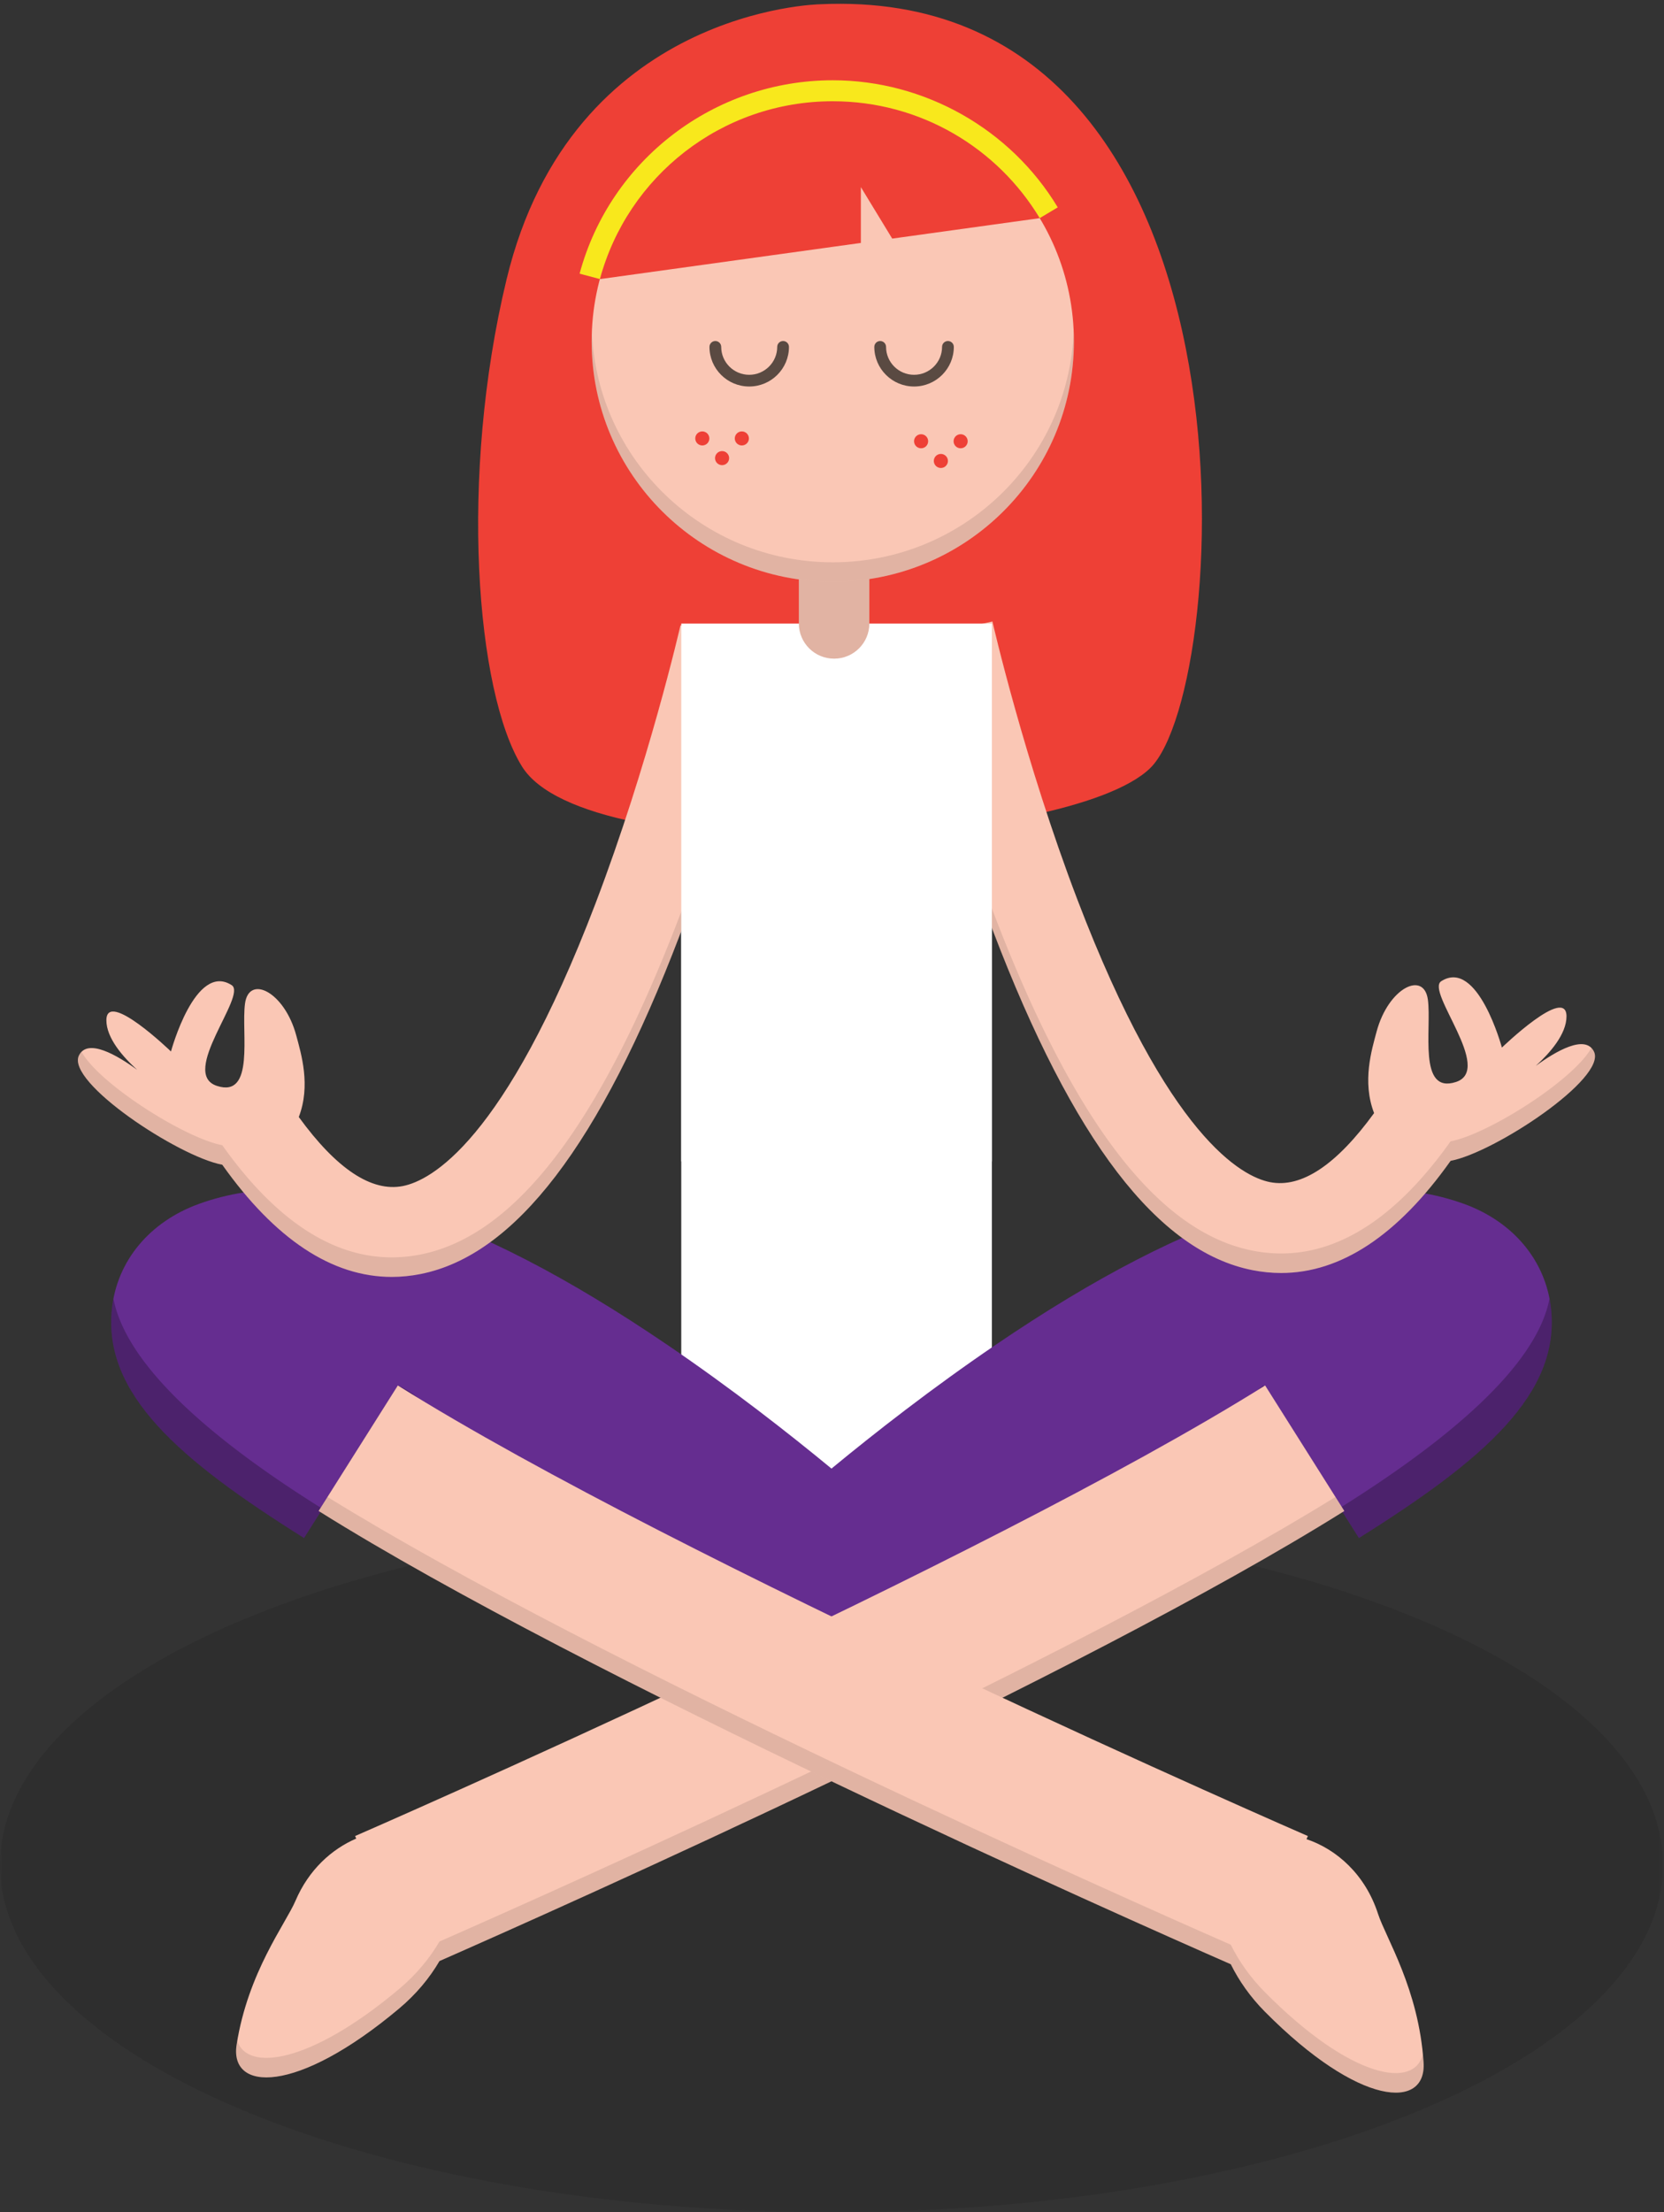 <svg width="304" height="404" viewBox="0 0 304 404" xmlns="http://www.w3.org/2000/svg" xmlns:xlink="http://www.w3.org/1999/xlink"><rect x="0" y="0" width="304" height="404" fill="#333333" stroke="none"/><title>ZenGirl</title><defs><path id="a" d="M0 .693h303.81V404H0"/></defs><g fill="none" fill-rule="evenodd"><g><mask id="b" fill="#fff"><use xlink:href="#a"/></mask><path d="M303.81 340.583C303.81 375.61 235.8 404 151.906 404S0 375.61 0 340.583c0-35.024 68.01-63.415 151.905-63.415s151.906 28.39 151.906 63.415" fill-opacity=".1" fill="#000" mask="url(#b)"/></g><path d="M181.208 277.168H124.46v-163.29h56.748v163.29z" fill="#FFF"/><path d="M149.822.777s-45.327.753-57.264 50.192c-8.7 36.027-5.62 75.43 2.805 89.007 11.918 19.203 99.907 14.835 114.778.29 15.103-14.77 22.29-143.32-60.318-139.49" fill="#EE4036"/><path d="M283.36 238.98c-.938-8.718-6.885-15.87-15.908-19.13-20.956-7.57-48.97.87-85.647 25.806-11.575 7.87-22.04 16.054-29.9 22.538-7.862-6.484-18.325-14.668-29.9-22.538C85.33 220.72 57.313 212.28 36.36 219.85c-9.025 3.26-14.972 10.412-15.91 19.13-1.67 15.535 12.19 27.546 35.095 41.89l14.09-22.32c7.672 3.156 17.84 8.514 31.073 17.486 21.814 14.79 39.95 31.436 40.356 31.81.002 0 .004.003.005.004l10.833-11.635 10.837 11.635c.182-.167 18.41-16.932 40.362-31.814 13.234-8.972 23.4-14.33 31.073-17.487l14.09 22.32c22.905-14.344 36.765-26.355 35.095-41.89" fill="#652D90"/><path d="M291.195 192.02c-1.592-3.17-6.94-.056-10.626 2.633 2.597-2.357 5.618-5.795 5.618-9.045 0-5.7-11.802 5.7-11.802 5.7s-4.423-16.39-11.088-12.115c-2.89 1.855 9.666 16.14 2.687 18.402-6.978 2.263-4.406-9.687-5.12-15.03-.716-5.345-7.223-2.18-9.37 5.827-.893 3.336-2.68 9.128-.458 14.883-6.895 9.483-13.29 13.734-19.016 12.606-5.032-.99-18.536-7.995-35.165-51.535-9.734-25.485-15.49-50.6-15.548-50.85l-16.046 3.617c.243 1.063 6.032 26.348 16.156 52.897 14.596 38.274 30.103 58.537 47.41 61.947 1.756.346 3.496.518 5.226.518 10.907 0 21.3-6.87 30.96-20.483 8.032-1.5 28.62-15.118 26.183-19.972m-182.428-26.962c-16.63 43.54-30.133 50.546-35.166 51.537-5.725 1.125-12.12-3.126-19.015-12.607 2.22-5.754.434-11.546-.46-14.882-2.146-8.008-8.65-11.173-9.366-5.83-.717 5.345 1.855 17.295-5.124 15.032-6.977-2.262 5.58-16.547 2.688-18.402-6.665-4.275-11.088 12.115-11.088 12.115s-11.802-11.4-11.802-5.7c0 3.25 3.022 6.69 5.62 9.047-3.687-2.69-9.035-5.805-10.628-2.633-2.435 4.853 18.152 18.473 26.182 19.97 9.663 13.617 20.054 20.485 30.962 20.485 1.728 0 3.47-.174 5.225-.52 17.307-3.41 32.816-23.673 47.41-61.948 10.125-26.55 15.914-51.833 16.155-52.896l-16.046-3.617c-.057.25-5.814 25.363-15.547 50.848" fill="#FAC7B5"/><path d="M291.195 192.02a2.484 2.484 0 0 0-.465-.636c-3.39 5.985-18.975 15.784-25.717 17.042-9.66 13.614-20.054 20.483-30.96 20.483-1.73 0-3.47-.173-5.226-.52-17.308-3.41-32.815-23.672-47.41-61.946-8.097-21.23-13.416-41.64-15.35-49.514l-.806.182c.243 1.063 6.032 26.348 16.156 52.897 14.596 38.274 30.103 58.537 47.41 61.947 1.756.346 3.496.518 5.226.518 10.907 0 21.3-6.87 30.96-20.483 8.032-1.5 28.62-15.118 26.183-19.972m-166.99-24.864c-14.594 38.275-30.103 58.538-47.41 61.948a26.986 26.986 0 0 1-5.225.518c-10.908 0-21.3-6.868-30.962-20.483-6.74-1.26-22.326-11.057-25.716-17.043-.175.178-.337.38-.466.637-2.435 4.853 18.152 18.473 26.182 19.97 9.663 13.617 20.054 20.485 30.962 20.485 1.728 0 3.47-.174 5.225-.52 17.307-3.41 32.816-23.673 47.41-61.948 10.125-26.55 15.914-51.833 16.155-52.896l-.806-.182c-1.932 7.873-7.253 28.28-15.348 49.512" fill-opacity=".1" fill="#000"/><path d="M181.208 212.093H124.46v-98.215h56.748v98.215z" fill="#FFF"/><path d="M145.946 102.85v11.022c0 3.54 2.882 6.413 6.437 6.413 3.556 0 6.438-2.872 6.438-6.413V102.85h-12.874z" fill="#FAC7B5"/><path d="M145.946 102.85v11.022c0 3.54 2.882 6.413 6.437 6.413 3.556 0 6.438-2.872 6.438-6.413V102.85h-12.874z" fill-opacity=".1" fill="#000"/><path d="M196.195 62.37c0 24.236-19.723 43.88-44.052 43.88-24.33 0-44.052-19.644-44.052-43.88 0-24.236 19.722-43.88 44.053-43.88 24.33 0 44.052 19.644 44.052 43.88" fill="#FAC7B5"/><path d="M196.15 60.587c-.94 23.41-20.278 42.1-44.006 42.1-23.73 0-43.068-18.69-44.007-42.1-.024.59-.046 1.184-.046 1.782 0 24.236 19.723 43.88 44.054 43.88 24.328 0 44.05-19.644 44.05-43.88 0-.6-.02-1.192-.044-1.783" fill-opacity=".1" fill="#000"/><path d="M166.994 70.584c-4.006 0-7.264-3.247-7.264-7.236 0-.59.48-1.07 1.073-1.07.592 0 1.073.48 1.073 1.07 0 2.81 2.296 5.098 5.118 5.098 2.82 0 5.114-2.287 5.114-5.098 0-.59.48-1.07 1.073-1.07.594 0 1.074.48 1.074 1.07 0 3.99-3.257 7.236-7.26 7.236M136.875 70.584c-4.004 0-7.262-3.247-7.262-7.236 0-.59.48-1.07 1.073-1.07.592 0 1.073.48 1.073 1.07 0 2.81 2.294 5.098 5.115 5.098 2.822 0 5.117-2.287 5.117-5.098 0-.59.48-1.07 1.073-1.07.592 0 1.073.48 1.073 1.07 0 3.99-3.258 7.236-7.263 7.236" fill="#5A4A42"/><path d="M109.602 50.97l-3.713-.995c5.602-20.794 24.62-35.316 46.253-35.316 16.733 0 32.482 8.893 41.1 23.21l-3.296 1.97c-7.347-12.205-23.543-17.522-37.804-17.522-18.16 0-37.838 11.197-42.54 28.65" fill="#F8E81C"/><path d="M152.143 18.49c-20.37 0-37.502 13.773-42.54 32.48l47.67-6.605V34.17L163 43.573l26.947-3.732c-7.698-12.788-21.745-21.35-37.804-21.35M129.596 80.067c0 .71-.578 1.284-1.29 1.284-.71 0-1.288-.573-1.288-1.283 0-.708.577-1.284 1.29-1.284.71 0 1.288.576 1.288 1.284M136.82 80.067c0 .71-.58 1.284-1.29 1.284-.713 0-1.29-.573-1.29-1.283 0-.708.577-1.284 1.29-1.284.71 0 1.29.576 1.29 1.284M133.207 83.664c0 .71-.578 1.285-1.29 1.285-.71 0-1.287-.576-1.287-1.286 0-.708.576-1.284 1.288-1.284.71 0 1.29.576 1.29 1.284M174.212 80.58c0 .71.577 1.286 1.288 1.286.713 0 1.29-.575 1.29-1.285 0-.707-.577-1.283-1.29-1.283-.71 0-1.288.576-1.288 1.284M166.988 80.58c0 .71.578 1.286 1.29 1.286.712 0 1.288-.575 1.288-1.285 0-.707-.576-1.283-1.29-1.283-.71 0-1.288.576-1.288 1.284M170.6 84.178c0 .71.578 1.285 1.29 1.285.71 0 1.288-.575 1.288-1.285 0-.708-.577-1.283-1.29-1.283-.71 0-1.288.575-1.288 1.283" fill="#EE4036"/><path d="M132.68 298.09c0-1.856.33-3.65.933-5.35-7.356-6.28-19.425-5.427-32.904-14.566-13.236-8.972-20.36-22.004-28.032-25.16l-14.09 22.32c-19.48-12.2-35.457-25.737-37.86-38.166-.115.597-.213 1.2-.278 1.81-1.67 15.537 12.19 27.548 35.095 41.893l14.088-22.32c7.674 3.156 17.84 8.514 31.076 17.486 13.05 8.85 24.783 18.36 32.192 24.656-.142-.852-.222-1.72-.222-2.602M283.36 238.98a22.192 22.192 0 0 0-.278-1.812c-2.403 12.43-18.73 25.966-38.214 38.167l-14.09-22.322c-16.316 13.942-20.083 20.012-27.676 25.16-9.912 6.72-19.056 3.124-26.13 8.91 1.498 1.758 2.645 3.723 3.366 5.832 6.508-5.213 14.36-11.182 22.764-16.88 13.234-8.97 23.4-14.33 31.073-17.486l14.09 22.32c22.905-14.344 36.765-26.355 35.095-41.89" fill-opacity=".25" fill="#000"/><path d="M231.132 253.014c-51.754 32.413-165.118 81.788-166.258 82.283l.203.464c-4.47 1.922-8.667 5.674-11.098 11.37-1.79 4.186-8.66 13-10.748 26.25-1.356 8.602 10.89 9.216 29.72-6.614 3.1-2.605 5.55-5.577 7.337-8.64 22.142-9.736 117.224-52.075 165.31-82.19l-14.468-22.922z" fill="#FAC7B5"/><path d="M243.983 273.373c-48.567 30.044-141.795 71.56-163.694 81.186-1.788 3.063-4.24 6.035-7.338 8.64-16.445 13.823-27.864 15.106-29.593 9.482-.04.234-.09.46-.13.698-1.354 8.602 10.89 9.216 29.722-6.614 3.1-2.605 5.55-5.577 7.337-8.64 22.142-9.736 117.224-52.076 165.31-82.19l-1.617-2.563z" fill-opacity=".1" fill="#000"/><path d="M260.075 376.64c-.873-13.385-6.915-22.784-8.314-27.115-2.35-7.272-7.644-11.84-13.074-13.657l.25-.57c-1.14-.496-114.486-49.86-166.258-82.285L58.21 275.935c49.125 30.767 147.305 74.294 166.648 82.777 1.485 3.005 3.552 5.964 6.22 8.656 17.315 17.466 29.564 17.96 28.997 9.272" fill="#FAC7B5"/><path d="M260.075 376.64c-.034-.524-.09-1.03-.14-1.543-1.44 6.45-13.028 4.672-28.856-11.295-2.67-2.692-4.737-5.652-6.222-8.656-19.135-8.392-115.402-51.072-165.03-81.773l-1.618 2.562c49.125 30.767 147.305 74.294 166.648 82.777 1.485 3.005 3.552 5.964 6.22 8.656 17.315 17.466 29.564 17.96 28.997 9.272" fill-opacity=".1" fill="#000"/></g></svg>